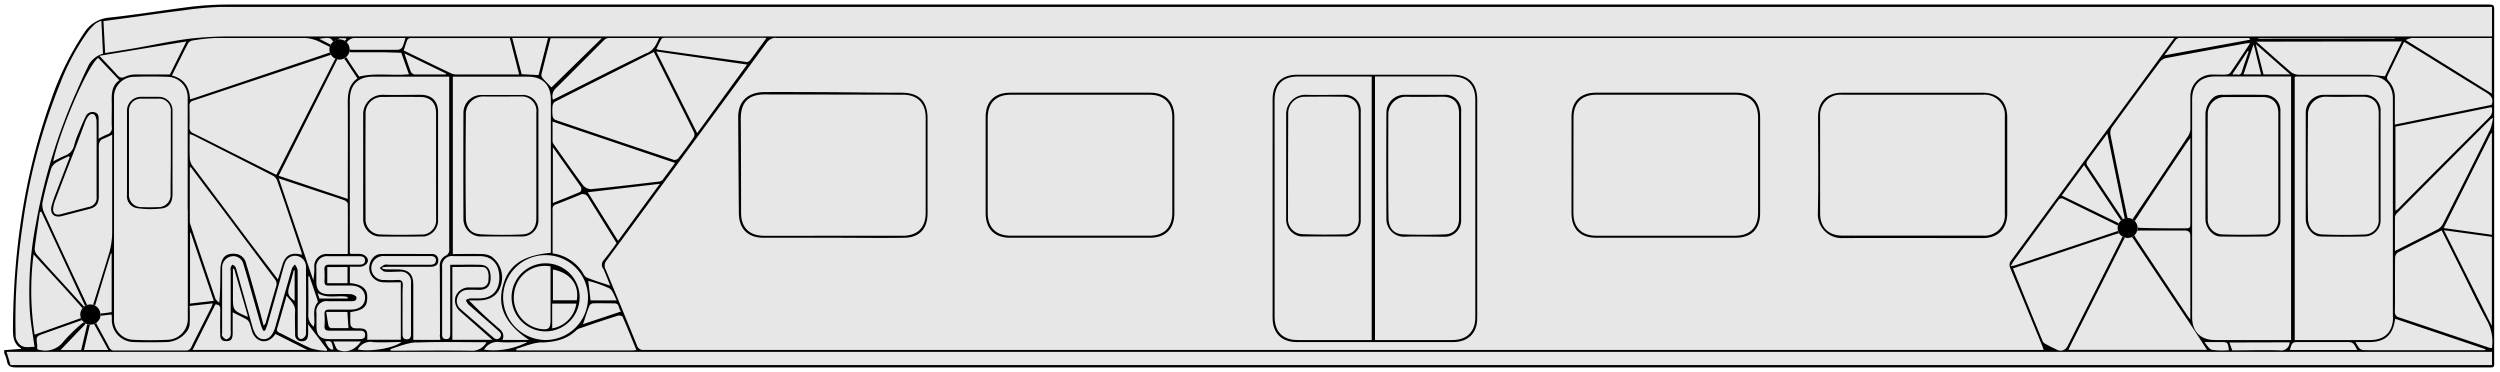 <svg id="first_carriage" data-name="first_carriage" xmlns="http://www.w3.org/2000/svg" viewBox="0 0 592 88"><defs><style>.bg{fill:#e8e7e7;}.empty{fill:none;}</style></defs><title>First Carriage</title><path class="bg" d="M590.62,85.19q0-41.22,0-82.44c0-1.67,0-1.67-1.69-1.67-245,0-290,0-535,0a73.38,73.38,0,0,0-8.83.54C38.75,2.41,32.4,3.47,26,4.16a7.75,7.75,0,0,0-6,3.51,68.11,68.11,0,0,0-7.93,16.1c-6.26,17.44-8.89,35.5-9,54,0,1.81.06,3.61,1.89,4.7,0,0,0,.13,0,.15L1,82.92v.72a8,8,0,0,1,.63,1.76C1.82,86.76,2.54,87,3.82,87Q30.28,87,56.74,87H588.83C590.83,87,590.62,87.2,590.62,85.19Z"/><path class="empty" d="M69.86,71.24V64l-.16,0c-.34,1.2-.66,2.4-1,3.59C68.08,69.45,68.21,69.93,69.86,71.24Z"/><path class="empty" d="M70.51,79.09c0,.66.26,1.31,1,1.15a1.52,1.52,0,0,0,.95-1.09q.09-8,0-16.07a2.56,2.56,0,0,0-2.2-2.48,2.49,2.49,0,0,0-2.79,1.76c-.19.48-.32,1-.46,1.48q-1.82,6.46-3.65,12.91a15.19,15.19,0,0,1-.58,1.47l-.44,0a14.1,14.1,0,0,1-.56-1.37c-.59-2-1.15-4.06-1.73-6.1-.79-2.76-1.54-5.54-2.39-8.28a2.44,2.44,0,0,0-2.84-1.85,2.69,2.69,0,0,0-2.2,2.63c0,.12,0,.24,0,.36q0,7.56,0,15.11c0,.28-.07.63.07.82s.61.72.94.72a1.37,1.37,0,0,0,.92-.71,2.68,2.68,0,0,0,.1-1.17q0-7.08,0-14.15a4,4,0,0,1,0-1,2.45,2.45,0,0,1,.42-.66c.23.17.54.3.68.53a3.9,3.9,0,0,1,.34,1l3.7,13.14c.55,2,1.44,2.95,2.68,3s2.19-1,2.77-3c1.29-4.57,2.58-9.14,3.9-13.71.1-.36.48-.64.73-1,.19.39.53.77.53,1.16,0,3.72,0,7.43,0,11.15C70.49,76.29,70.49,77.69,70.51,79.09Z"/><path class="empty" d="M51.92,71.7c.26-2.8.23-5.4.28-8a5.58,5.58,0,0,1,.45-2.18c.61-1.31,1.83-1.52,3.14-1.42A2.89,2.89,0,0,1,58.3,62.5c1.13,3.71,2.15,7.44,3.2,11.17.3,1.08.58,2.18.92,3.47.27-.35.41-.46.45-.59.83-2.9,1.63-5.81,2.5-8.7a1.73,1.73,0,0,0-.31-1.74q-6.92-9.19-13.79-18.42-3-4.06-6.09-8.11l-.24.11q0,6.35,0,12.7a2.26,2.26,0,0,0,.11.7C47,58.94,49,64.8,51,70.65,51.12,71.06,51.6,71.35,51.92,71.7Z"/><path class="empty" d="M45,71.88l5.58-.63L45.17,55.06l-.14.06Z"/><path class="empty" d="M75.17,71q-.95-2.81-1.91-5.62H73c0,3.1,0,6.21,0,9.31a3.35,3.35,0,0,0,1.38,2.64c0-.31.05-.45.07-.59.16-1.74-.49-3.6.81-5.17C75.32,71.5,75.23,71.22,75.17,71Z"/><path class="empty" d="M146,57.56l-6.74-10.83a1.39,1.39,0,0,0-1.93-.6c-1.88.78-3.76,1.54-5.67,2.25a1.09,1.09,0,0,0-.81,1.23c0,2.88,0,5.75,0,8.62V60a10.05,10.05,0,0,1,6.81,4.19c.39.54.69,1.33,1.21,1.55,1.73.73,3.55,1.25,5.56,1.93-.63-1.56-1.09-2.87-1.7-4.12A1.59,1.59,0,0,1,143,61.6C144,60.31,145,59,146,57.56Z"/><path class="empty" d="M96.35,80.28c.87,0,1-.64,1-1.34,0-4,0-8,0-12a2.37,2.37,0,0,0-2.61-2.61c-1.2,0-2.4.07-3.59,0-.43,0-.8-.55-1.21-.85a7.28,7.28,0,0,1,1.15-.79,2.49,2.49,0,0,1,.95,0h9.83c.7,0,1.36-.13,1.39-1s-.57-1.06-1.29-1.06c-3.67,0-7.35,0-11,0a2.84,2.84,0,1,0,0,5.67,28.22,28.22,0,0,0,3,0c1.06-.08,1.51.21,1.44,1.38-.11,1.79,0,3.59,0,5.39,0,2,0,3.91,0,5.87C95.35,79.65,95.51,80.27,96.35,80.28Z"/><path class="empty" d="M59,57.12c2.23,3,4.47,5.91,6.84,9,.36-1.21.66-2.23,1-3.25.72-2.49,2.07-3.27,4.71-2.58-.07-.3-.09-.5-.16-.68-1.91-5.67-3.81-11.34-5.77-17a2.33,2.33,0,0,0-1.1-1.12Q55.2,36.78,45.9,32.11c-.27-.14-.57-.22-1-.37,0,2,0,3.86,0,5.73a3.29,3.29,0,0,0,.6,1.73Q52.23,48.18,59,57.12Z"/><path class="empty" d="M127,51.79q0-6.24,0-12.47t0-12.59a3.44,3.44,0,0,0-3.63-3.78c-3-.05-6.08,0-9.11,0a4.11,4.11,0,0,0-4,4c0,8.24-.08,16.47,0,24.71,0,2.1,1,3.78,3.38,3.9,3.35.16,6.71.18,10.06,0C125.87,55.42,127,53.88,127,51.79Z"/><path class="empty" d="M111.2,68.09c.92,0,1.84,0,2.75,0a1.74,1.74,0,0,0,1.76-1.76c.18-1.78-.26-3-1.35-3-2.37-.13-4.75,0-7.19,0V80.47h9.46c-2.64-2.34-5.07-4.5-7.52-6.63a3.3,3.3,0,0,1-1.25-3.68A3.38,3.38,0,0,1,111.2,68.09Z"/><path class="empty" d="M125.24,80.44c-5.52-3.67-7.51-7.67-6.28-12.51,1.29-5.11,4.59-7.48,11.43-8.13V58.66q0-17.57,0-35.14c0-3.46-2-5.41-5.44-5.41H107.2v42c2.38,0,4.66,0,6.93,0a4.62,4.62,0,0,1,2.25.6,6.18,6.18,0,0,1,2.17,6.93c-.67,2.25-2.49,3.44-5.26,3.44H111a95.53,95.53,0,0,0,7,6.55c.91.78,1.42,1.58.88,2.77ZM113.65,56a4.15,4.15,0,0,1-3.87-4.19q-.07-12.59,0-25.18a4.24,4.24,0,0,1,4.29-4.22q4.74,0,9.47,0a3.71,3.71,0,0,1,4,4q0,6.41,0,12.83V52a3.85,3.85,0,0,1-3.9,4C120.29,56.06,117,56,113.65,56Z"/><path class="empty" d="M105.54,60.5a1.46,1.46,0,0,0,.86-1.59q0-19.74,0-39.48V18.11H88.47c-3.71,0-5.61,1.89-5.61,5.6q0,17.52,0,35V60a2,2,0,0,0,.36.12l1.92,0c1.15,0,2,.69,2,1.56s-.91,1.46-2,1.49c-.74,0-1.48,0-2.27,0V67c2.78.26,4.07,1.29,4.11,3.2.05,2.38-.87,3.23-4,3.67,0,.86,0,1.73,0,2.6s.49,1.27,1.47,1.25c2.36-.05,2.69.35,2.52,2.7h7.95V66.85c-1.5,0-2.82,0-4.13,0a3.41,3.41,0,0,1-3.35-3.22c0-1.9,1.16-3.45,2.83-3.48,4-.06,8.08,0,12.12,0a1.35,1.35,0,0,1,1.39,1.47c0,1-.59,1.56-1.93,1.56-3.36,0-6.72,0-10.08,0-.4,0-.81.06-1.21.09,0,.12,0,.24,0,.36a7.23,7.23,0,0,0,1,.17c.88,0,1.76,0,2.64,0,2.58,0,3.67,1.07,3.68,3.63,0,3.16,0,6.32,0,9.48v3.58h6.47a9.36,9.36,0,0,1-.15-1.18c0-5.48,0-11,0-16.44A2.52,2.52,0,0,1,105.54,60.5Zm-1.8-21.12q0,6.59,0,13.19A3.88,3.88,0,0,1,100.46,56q-5.39.06-10.79,0A4.07,4.07,0,0,1,86,51.83q0-12.47,0-24.94a4.58,4.58,0,0,1,4.6-4.47c3,.12,6,0,9,0,2.65,0,4.12,1.5,4.12,4.1Z"/><path class="empty" d="M118.4,79.95c.56-.66.15-1.18-.38-1.63l-1.36-1.18c-2-1.71-3.93-3.4-5.87-5.14a3.36,3.36,0,0,1-.53-1,4.17,4.17,0,0,1,1-.37c.76-.06,1.52,0,2.28,0,2.89-.05,4.63-1.91,4.64-4.95s-1.71-5-4.64-5.06c-2.08,0-4.16,0-6.24,0a2.34,2.34,0,0,0-2.66,2.65q0,7.74,0,15.48c0,.7,0,1.48.91,1.52s1-.75,1-1.52q0-5.52,0-11V62.64c2.41,0,4.72,0,7,0,1.85,0,2.6,1,2.58,3.12,0,1.88-.83,2.77-2.63,2.82-1,0-1.92,0-2.88,0a2.46,2.46,0,0,0-2.35,1.74,2.52,2.52,0,0,0,.76,2.83c.45.4.91.79,1.36,1.18l6.24,5.44C117.26,80.29,117.84,80.6,118.4,79.95Z"/><path class="empty" d="M99.47,22.93q-4.38-.05-8.75,0a3.9,3.9,0,0,0-4.15,4q-.07,12.41,0,24.82a3.56,3.56,0,0,0,3.49,3.74c3.43.13,6.87.1,10.31,0a3.38,3.38,0,0,0,2.9-3.32q0-6.41,0-12.83t0-12.59C103.27,24.34,102,23,99.47,22.93Z"/><path class="empty" d="M55.16,63.69V70c0,3.39,0,3.39,3.09,4.77.07,0,.15,0,.48.14L55.44,63.64Z"/><path class="empty" d="M136.48,71.9h-5.71v5.86A6.93,6.93,0,0,0,136.48,71.9Z"/><path class="empty" d="M145.5,71.81c-1.72,0-3.44,0-5.16,0a1.14,1.14,0,0,0-.78.64c-.53,1.38-1,2.8-1.47,4.24l9-3C146.39,73,146.76,71.8,145.5,71.81Z"/><path class="empty" d="M130.35,76c.07-4.27,0-8.54,0-12.88a7.34,7.34,0,0,0-8.63,6.39A7.51,7.51,0,0,0,128,77.9C129.84,78.15,130.32,77.85,130.35,76Z"/><path class="empty" d="M139.25,70.48a10.05,10.05,0,1,0-10.11,10A10.11,10.11,0,0,0,139.25,70.48Zm-18.11,0a8.06,8.06,0,1,1,8.12,8A8.09,8.09,0,0,1,121.14,70.48Z"/><path class="empty" d="M144.29,68.27a28,28,0,0,0-5-1.76l.55,4.62H146C145.41,70,145.09,68.72,144.29,68.27Z"/><path class="empty" d="M156.25,43.57l-17.06,2,7.17,11.53Z"/><path class="empty" d="M137.59,44.32c-2.13-3.09-4.31-6.14-6.67-9.45v13.2c2.25-.9,4.4-1.72,6.51-2.64A1.18,1.18,0,0,0,137.59,44.32Z"/><path class="empty" d="M130.93,63.83v7.28h5.64C137.23,67.42,135,64.56,130.93,63.83Z"/><path class="empty" d="M74.43,63.22a2.87,2.87,0,0,1,3.13-3.1h4.83c0-4.07,0-8,0-11.89,0-.28-.44-.7-.76-.82C79.4,46.64,77.2,45.93,75,45.2l-9-3,8.14,24.06A13.65,13.65,0,0,0,74.43,63.22Z"/><path class="empty" d="M77.84,80.27c2.36,0,4.72,0,7.08,0,.76,0,1.55,0,1.54-1s-.78-1-1.49-1c-2.32,0-4.64,0-7,0-.8,0-1.18-.25-1.12-1.11a23,23,0,0,0,0-2.76c0-.83.24-1.15,1.09-1.12,1.72,0,3.44,0,5.16,0,2,0,3.32-1.09,3.34-2.8s-1.3-2.88-3.39-2.89c-1.72,0-3.44,0-5.16,0-.77,0-1.1-.24-1.06-1a23.06,23.06,0,0,0,0-2.76c-.06-.89.28-1.21,1.17-1.19,2.36,0,4.72,0,7.08,0,.69,0,1.34-.13,1.35-1s-.62-1-1.33-1H81.42c-1.24,0-2.48,0-3.72,0a2.5,2.5,0,0,0-2.75,2.75c0,1.08,0,2.16,0,3.24,0,2.09.87,3,3,3,1.72,0,3.44-.05,5.16,0,.48,0,1.29.44,1.33.75.11.87-.68.91-1.34.91-1.8,0-3.6,0-5.4,0a2.42,2.42,0,0,0-2.74,2.73c0,1.12,0,2.24,0,3.36C75,79.32,75.89,80.25,77.84,80.27Z"/><path class="empty" d="M82.34,70.69v-.38c-2.27-.5-4.73.55-7.1-.92l.41,1.3Z"/><rect class="empty" x="77.5" y="63.24" width="4.82" height="3.83"/><path class="empty" d="M77.82,77.1a.89.89,0,0,0,.61.58c1.38.05,2.77,0,4.12,0l-.23-3.86h-5C77.47,75,77.6,76.07,77.82,77.1Z"/><path class="empty" d="M159.88,38.62l-29-9.79c0,1.67,0,3.18,0,4.68a1.47,1.47,0,0,0,.31.75c2.28,3.23,4.54,6.48,6.91,9.65a2.52,2.52,0,0,0,1.88.92c5.36-.52,10.71-1.16,16.05-1.79a1.47,1.47,0,0,0,.92-.47C157.93,41.32,158.85,40,159.88,38.62Z"/><path class="empty" d="M98.14,17.61c2.47.05,4.94,0,7.41,0l0-.24-9.81-4.75c.56,1.65,1,3,1.48,4.27A1.25,1.25,0,0,0,98.14,17.61Z"/><path class="empty" d="M505.44,55.72a2.33,2.33,0,0,0,.3.69q6,9.15,12.15,18.26c.16.25.36.47.74,1V70.1q0-7,0-14c0-1-.16-1.56-1.38-1.53-3.52.07-7,0-10.55,0a2.19,2.19,0,0,0-.64.12A2.37,2.37,0,0,1,505.44,55.72Z"/><path class="empty" d="M504.89,51.89a1.46,1.46,0,0,0,.22-.25q6.51-9.7,13-19.44a3.49,3.49,0,0,0,.53-1.77c.06-2.52,0-5,0-7.56a5.18,5.18,0,0,1,5.26-5.23c1.08,0,2.16,0,3.24,0a1.42,1.42,0,0,0,1-.47c1.54-2.23,3-4.5,4.64-6.94a5.61,5.61,0,0,0-.79,0c-6.4,1.17-12.8,2.32-19.2,3.54a2.52,2.52,0,0,0-1.39.93q-5.71,7.69-11.33,15.44a2.33,2.33,0,0,0-.37,1.62c1.29,6.54,2.65,13.06,4,19.59a1.61,1.61,0,0,0,.09.27h0A2.36,2.36,0,0,1,504.89,51.89Z"/><path class="empty" d="M506.67,53.94c3.48.08,7,.1,10.44.12,1.48,0,1.52,0,1.52-1.57q0-9.3,0-18.6V32.67c-.4.54-.61.81-.8,1.09Q511.74,42.88,505.67,52a1.71,1.71,0,0,0-.16.32,2.37,2.37,0,0,1,.65,1.49A1.83,1.83,0,0,0,506.67,53.94Z"/><path class="empty" d="M499,31.61c-1.72,2.32-3.29,4.42-4.81,6.56a1,1,0,0,0,0,.93q4.23,6.41,8.51,12.79a2.35,2.35,0,0,1,.38-.16Z"/><path class="empty" d="M501.77,55.25a.91.91,0,0,0-.26,0c-3,1-5.92,1.94-8.87,2.93l-16,5.35c2.39,5.83,4.71,11.52,7,17.19a1.49,1.49,0,0,0,.64.66c.88.48,1.76.95,2.67,1.35a1.81,1.81,0,0,0,2.53-.66Q496,69.25,502.46,56.4a1.09,1.09,0,0,0,.09-.38A2.39,2.39,0,0,1,501.77,55.25Z"/><path class="empty" d="M501.49,53.4l-.09-.07c-4.22-2.08-8.47-4.11-12.69-6.21-.71-.35-1-.17-1.45.41-3.45,4.74-6.93,9.46-10.39,14.19-.24.32-.42.69-.79,1.31.54-.09.66-.1.77-.13q12.26-4.08,24.52-8.19l.15-.07a2.14,2.14,0,0,1,0-1.24Z"/><path class="empty" d="M502.23,52.21l-8.75-13.14-5.27,7.22,13.51,6.56A2.38,2.38,0,0,1,502.23,52.21Z"/><path class="empty" d="M542.56,18.11h-18c-3.47,0-5.42,2-5.43,5.42q0,25.8,0,51.59c0,3.44,2,5.39,5.45,5.4h18ZM540,52.56A3.87,3.87,0,0,1,536.71,56c-3.64,0-7.28,0-10.91,0-1.83,0-3.52-2-3.52-4.17,0-8.32,0-16.63,0-25a5.36,5.36,0,0,1,2.11-4,3.48,3.48,0,0,1,2.11-.45q4.86-.07,9.72,0A3.67,3.67,0,0,1,540,26.29q0,6.54,0,13.07T540,52.56Z"/><path class="empty" d="M588.77,22c-5.33-3.24-10.61-6.56-15.91-9.84l-3.6-2.2c-1.37,2.81-2.69,5.49-4,8.2a1,1,0,0,0,.18.89,5.7,5.7,0,0,1,1.64,4.23c0,2,0,4.07,0,6.25L590,24.83C590.54,23.31,589.85,22.64,588.77,22Z"/><path class="empty" d="M528.58,82.92c3.81,0,7.52-.08,11.23,0a2,2,0,0,0,2.38-1.9H527.93Z"/><path class="empty" d="M78.9,9.92c-.54-1.1-1.06-1.07-3.32-.74l1.22.62,1.56.76A2.38,2.38,0,0,1,78.9,9.92Z"/><path class="empty" d="M567.22,49.89a2.73,2.73,0,0,0,1-.81q10.52-10.57,21.07-21.13a2.29,2.29,0,0,0,.74-2.58L567.22,30Z"/><path class="empty" d="M539.51,26.76c0-2.44-1.32-3.8-3.81-3.83q-4.38-.05-8.75,0a4,4,0,0,0-4.14,4q-.06,12.41,0,24.82a3.52,3.52,0,0,0,3.39,3.71c3.47.15,7,.11,10.43,0a3.38,3.38,0,0,0,2.89-3.33q0-6.47,0-13Q539.51,33,539.51,26.76Z"/><path class="empty" d="M490.25,81.84c-.16.31-.28.63-.45,1h32.75c-1.49-2.3-2.91-4.53-4.37-6.73q-6.47-9.74-13-19.46a3.12,3.12,0,0,0-.42-.51,2.26,2.26,0,0,1-1.61.13,3.19,3.19,0,0,0-.31.5Z"/><path class="empty" d="M14.33,82.86h4.92l1.45-6.13a2.35,2.35,0,0,1-.34-.13Z"/><path class="empty" d="M78.13,11.09c-.55-.31-1.12-.59-1.7-.84A9.41,9.41,0,0,0,72.4,9C65.24,9,58.08,9,50.92,9a42.06,42.06,0,0,0-5.34.58,1.53,1.53,0,0,0-1,.63c-1.29,2.48-2.51,5-3.84,7.65,3,.8,4.17,2.82,4.28,5.61.31-.07.51-.1.69-.16l22.93-7.68c3.18-1.07,6.36-2.12,9.53-3.21a2.15,2.15,0,0,1,0-1.34Z"/><path class="empty" d="M82,9.35l-.15-.3H80.24l.19.32a2.36,2.36,0,0,1,1.15.31Z"/><path class="empty" d="M21.31,76.84l0,0c-.49,2-.94,4-1.41,6h5.75c-1.15-2.11-2.19-4-3.25-5.94a.94.94,0,0,0-.2-.23,2.36,2.36,0,0,1-.78.14Z"/><path class="empty" d="M82,13.49a1.07,1.07,0,0,0,.08.17c1,1.51,2,3,2.94,4.43,3.92-.93,7.8-.16,11.78-.54L95,12.46l-4.29-.13h-.6c-2.36,0-4.72,0-7.08,0a1.56,1.56,0,0,0-.34,0A2.38,2.38,0,0,1,82,13.49Z"/><path class="empty" d="M79.87,14.07a3.65,3.65,0,0,0-.28.47l-8.47,16.8L66,41.62l16.43,5.43V45.59c0-7,0-14,0-21,0-2.36.16-4.56,2.29-6.07-1-1.45-1.83-2.78-2.72-4.11a3.29,3.29,0,0,0-.45-.54,2.27,2.27,0,0,1-1.61.19Z"/><path class="empty" d="M78.4,13l-.12,0Q62,18.4,45.79,23.79a1.1,1.1,0,0,0-.9,1.28c0,1.68.05,3.36,0,5a1.38,1.38,0,0,0,.92,1.46c2.9,1.42,5.78,2.89,8.67,4.34l10.91,5.47a1.77,1.77,0,0,0,.2-.24Q72.43,27.56,79.27,14a.86.86,0,0,0,0-.12A2.38,2.38,0,0,1,78.4,13Z"/><path class="empty" d="M83.61,11.77c3.51,0,7,0,10.53,0a1.47,1.47,0,0,0,1.11-.55A13.49,13.49,0,0,0,96,9H83.8a2.39,2.39,0,0,0-1.7,1.08,2.38,2.38,0,0,1,.69,1.62A3.46,3.46,0,0,0,83.61,11.77Z"/><path class="empty" d="M22.81,76.38a1.38,1.38,0,0,0,.14.45c1,1.79,2,3.56,2.91,5.37a1.24,1.24,0,0,0,1.32.73q8.4,0,16.79,0a1.3,1.3,0,0,0,1.36-.86c1.55-3.15,3.15-6.28,4.73-9.42a8.83,8.83,0,0,0,.31-.87l-5.44.61c0,1.34,0,2.62,0,3.89a3.44,3.44,0,0,1-.45,1.81A6.22,6.22,0,0,1,39.59,81C37,81,34.31,81,31.68,81a5.27,5.27,0,0,1-5.2-5.43,8.56,8.56,0,0,0-.06-1l-2.29.25a1.53,1.53,0,0,0-.36.08A2.37,2.37,0,0,1,22.81,76.38Z"/><path class="empty" d="M9.76,50.13l-.35.09c-.41,2.83-.86,5.66-1.21,8.51a2.23,2.23,0,0,0,.49,1.56c2.3,2.61,4.67,5.15,7,7.72l4.2,4.6.23-.17Z"/><path class="empty" d="M19.44,75.81l-.23.07-8.66,3.07c-2,.72-2,.73-1.74,2.84a1.23,1.23,0,0,1,0,.35c-.11.69.31.72.85.79a5.34,5.34,0,0,0,5.33-2,40.07,40.07,0,0,1,3.8-3.81,9,9,0,0,1,1.08-.83A2.39,2.39,0,0,1,19.44,75.81Z"/><path class="empty" d="M23.77,74.26c.89-.07,1.76-.22,2.67-.34V60L26.26,60C25,64.1,23.75,68.23,22.52,72.36A2.37,2.37,0,0,1,23.77,74.26Z"/><path class="empty" d="M19.55,73q-2.82-3.13-5.67-6.24C12,64.66,10.07,62.59,8,60.29a67.89,67.89,0,0,0,.25,19c3.79-1.35,7.39-2.62,11-3.93A2.33,2.33,0,0,1,19.55,73Z"/><path class="empty" d="M22,72.17A1.06,1.06,0,0,0,22.1,72c1.24-4,2.51-8.08,3.63-12.15a18.47,18.47,0,0,0,.7-4.69c.07-7.28,0-14.56,0-21.84V31.89a19.37,19.37,0,0,1-1.94.91c-1,.34-1.23,1-1.22,2,.07,3.88,0,7.76,0,11.64,0,1.85-.61,2.63-2.35,3.08-2.12.54-4.24,1.08-6.35,1.65-1.86.5-3-.54-2.48-2.43a27.4,27.4,0,0,1,1-2.95c1.08-2.86,2.19-5.71,3.29-8.57l-.2-.22a31,31,0,0,0-3,1.51A2.91,2.91,0,0,0,12.08,40c-.74,2.57-1.41,5.15-2,7.76a4.06,4.06,0,0,0,.23,2.39c3.36,7.38,6.79,14.72,10.22,22.06l0,.06A2.2,2.2,0,0,1,22,72.17Z"/><path class="empty" d="M111.56,83a3.78,3.78,0,0,0,3.67-2c-5.63,0-11.09-.14-16.55.07-2.1.08-4.16,1-6.24,1.49l.09.36C98.87,82.92,105.22,82.86,111.56,83Z"/><path class="empty" d="M536,17.59h6.28l-8.11-7.17Z"/><path class="empty" d="M534.7,9.07V9.2H567l0-.13Z"/><path class="empty" d="M533.59,10.49l-2.37,7.09h4.19c-.49-2-1-3.86-1.44-5.75C533.89,11.48,533.78,11.14,533.59,10.49Z"/><path class="empty" d="M528.68,17.49l.19.22c.62-.4,1.6.52,2-.72.52-1.62,1.08-3.24,1.63-4.85l-.21-.07Z"/><path class="empty" d="M532.51,9q-8.2,0-16.41,0a1.15,1.15,0,0,0-.81.35c-.9,1.16-1.74,2.37-2.74,3.74L532.82,9.4C532.7,9.08,532.6,9,532.51,9Z"/><path class="empty" d="M542.45,16.95a3,3,0,0,0,1.78.66c5.43,0,10.86,0,16.3,0,1.33,0,2.66.23,4.2.37l4-8.25H534.31C537.19,12.33,539.79,14.68,542.45,16.95Z"/><path class="empty" d="M307.29,80.52h17.53V18.11H307.36c-3.62,0-5.54,1.92-5.54,5.55q0,25.67,0,51.35C301.82,78.58,303.75,80.52,307.29,80.52Zm-2.78-53.71a4.55,4.55,0,0,1,4.55-4.39c3,.11,6.08,0,9.11,0a3.73,3.73,0,0,1,4,4.06V39.34q0,6.6,0,13.19A3.86,3.86,0,0,1,318.86,56c-3.56,0-7.11,0-10.67,0a4,4,0,0,1-3.68-4.13Q304.45,39.34,304.51,26.81Z"/><path class="empty" d="M164.27,32.6a1.35,1.35,0,0,0,.14-1.14c-3.13-6.34-6.3-12.65-9.54-19.11-7.89,4-15.67,7.86-23.44,11.79a1.28,1.28,0,0,0-.54.9,12.21,12.21,0,0,0,0,2.51,1.27,1.27,0,0,0,.68.89q13.94,4.75,27.92,9.41a1.32,1.32,0,0,0,1.15-.34C161.9,35.92,163.1,34.27,164.27,32.6Z"/><path class="empty" d="M308.4,55.47c3.47.15,6.95.12,10.42.05a3.39,3.39,0,0,0,2.93-3.29q0-6.41,0-12.83t0-12.59c0-2.46-1.3-3.84-3.77-3.87q-4.44-.06-8.87,0a3.88,3.88,0,0,0-4.06,4q-.07,12.41,0,24.82A3.5,3.5,0,0,0,308.4,55.47Z"/><path class="empty" d="M152.52,82.95c176.67,0,153.34,0,330,0h1.4c-.19-.54-.31-.91-.46-1.27-2.46-6-4.9-12-7.41-18a1.79,1.79,0,0,1,.24-2q16-21.78,32-43.6l6.57-9H184a2.38,2.38,0,0,0-.83,0,3.28,3.28,0,0,0-1.42.78q-19.07,25.89-38.1,51.81a1.93,1.93,0,0,0-.24,2.16q3.74,9,7.38,18A1.56,1.56,0,0,0,152.52,82.95Zm278-55.41c0-3.47,2.11-5.59,5.6-5.6,5.6,0,11.2,0,16.79,0h16.55c3.72,0,5.86,2.15,5.86,5.89q0,11.34,0,22.67c0,3.64-2.16,5.86-5.79,5.86-11.07,0-22.15,0-33.22,0a5.63,5.63,0,0,1-5.84-5.94C430.63,42.8,430.52,35.17,430.52,27.53Zm-58.4.17c0-3.68,2.1-5.77,5.8-5.77H411c3.69,0,5.77,2.1,5.77,5.8q0,11.39,0,22.79c0,3.68-2.1,5.76-5.8,5.77H377.89c-3.68,0-5.77-2.1-5.77-5.8Q372.12,39.1,372.13,27.7Zm-70.78-4.3c0-3.67,2.11-5.76,5.82-5.77H344c3.75,0,5.82,2.09,5.82,5.88q0,12.9,0,25.79t0,26c0,3.51-2.16,5.64-5.69,5.64H307.05c-3.59,0-5.7-2.14-5.7-5.76Q301.35,49.32,301.35,23.41Zm-67.94,4.24c0-3.61,2.11-5.71,5.74-5.71h33.23c3.61,0,5.71,2.11,5.71,5.73q0,11.46,0,22.91c0,3.61-2.12,5.71-5.74,5.71H239.12c-3.61,0-5.71-2.11-5.71-5.73Q233.4,39.1,233.41,27.65Zm-55.79-5.09a7.19,7.19,0,0,1,3.08-.75c4.36-.08,8.72-.05,13.08,0,6.59,0,13.18.1,19.78.14,4.17,0,6.14,2,6.14,6.16q0,11.22,0,22.43c0,3.56-1.87,5.69-5.43,5.76-5.67.12-11.35,0-17,0H180.79c-3.69,0-5.76-2.09-5.79-5.79q-.07-11.39-.16-22.77C174.83,25.52,175.58,23.62,177.62,22.56Z"/><path class="empty" d="M555.34,81H544.55c-1.76,0-1.76,0-2.31,1.88h15.91C557.16,81,557.16,81,555.34,81Z"/><path class="empty" d="M239.32,55.81h32.86c3.47,0,5.41-1.94,5.41-5.42q0-11.27,0-22.55c0-3.47-1.95-5.41-5.43-5.41H239.31c-3.47,0-5.41,1.94-5.41,5.43q0,11.27,0,22.55C233.9,53.87,235.84,55.81,239.32,55.81Z"/><path class="empty" d="M343.91,80.52c3.48,0,5.44-1.95,5.44-5.41q0-25.79,0-51.59c0-3.46-2-5.41-5.44-5.41H325.6V80.52h18.3ZM328.26,26.61a4.24,4.24,0,0,1,4.35-4.17q4.68,0,9.35,0a3.73,3.73,0,0,1,4,4.1V52A3.88,3.88,0,0,1,341.91,56c-3.12,0-6.24-.09-9.35,0a4.16,4.16,0,0,1-4.28-4.15Q328.18,39.27,328.26,26.61Z"/><path class="empty" d="M180.91,55.81h16.31v0c5.52,0,11,0,16.55,0,3.5,0,5.42-2,5.42-5.43q0-11.28,0-22.55c0-3.47-1.94-5.41-5.43-5.42l-32.62-.07c-3.89,0-5.73,1.83-5.72,5.72q0,11.15.07,22.3C175.5,53.86,177.44,55.81,180.91,55.81Z"/><path class="empty" d="M590.08,31.59l-.18-.07L578.67,54l11.41,1.57Z"/><path class="empty" d="M590.07,56.07l-11.33-1.55,11.33,22.65Z"/><path class="empty" d="M583.29,64.87l-5.14-10.28c-3.56,1.78-7,3.48-10.39,5.25a1.59,1.59,0,0,0-.63,1.2c0,4.24,0,8.47-.05,12.71a1.32,1.32,0,0,0,1.11,1.49c7,2.34,14.07,4.73,21.1,7.1a5.68,5.68,0,0,0,.79.15A10.27,10.27,0,0,0,589,76.21C587,72.5,585.19,68.66,583.29,64.87Z"/><path class="empty" d="M567.56,50.57a1.49,1.49,0,0,0-.44.91c0,2.59,0,5.18,0,8,3.49-1.75,6.78-3.37,10-5.06A3.36,3.36,0,0,0,578.5,53q5.67-11.22,11.23-22.49a12.39,12.39,0,0,0,.59-2.57,4.11,4.11,0,0,0-.61.34Q578.63,39.44,567.56,50.57Z"/><path class="empty" d="M2.5,86.45H590.1V83.32H1.55Z"/><path class="empty" d="M560.7,82.92h27.83l.05-.23L567.2,75.48C566.69,79.36,564.82,81,561,81h-3.25C558.87,82.92,558.87,82.92,560.7,82.92Z"/><path class="empty" d="M559.42,22.93c-2.92,0-5.84.06-8.76,0A4.17,4.17,0,0,0,546.53,27c0,8.2-.07,16.39,0,24.59,0,2.17,1.05,3.84,3.47,3.95,3.31.15,6.64.15,10,0a3.37,3.37,0,0,0,3.29-3.71q0-6.24,0-12.47t0-12.47C563.27,24.34,562,23,559.42,22.93Z"/><path class="empty" d="M561.75,18.13c-6,0-12,0-18,0a1.5,1.5,0,0,0-.37.11V80.52h17.83c3.46,0,5.4-2,5.41-5.44q0-7.32,0-14.64,0-18.54,0-37.07C566.62,20.29,564.69,18.15,561.75,18.13Zm2,21.18V52A3.81,3.81,0,0,1,560,56c-3.48.06-7,0-10.43,0-1.82,0-3.52-2-3.53-4.13q0-12.59,0-25.18a4.25,4.25,0,0,1,4.28-4.24q4.74,0,9.47,0a3.71,3.71,0,0,1,4,4Z"/><path class="empty" d="M8.18,82.13c-.4-3-.94-5.8-1.12-8.66A83.57,83.57,0,0,1,8.53,52.85a135.53,135.53,0,0,1,9.35-30.69c.93-2.07,1.79-4.18,2.82-6.2a5.64,5.64,0,0,1,3.69-3.26L24,4.92a5.88,5.88,0,0,0-1.39.65,13.76,13.76,0,0,0-1.8,1.91,54.54,54.54,0,0,0-6.6,12.32,139.14,139.14,0,0,0-8.9,33.73A149.35,149.35,0,0,0,3.71,79.7a2.94,2.94,0,0,0,.6,1.45C5.32,82.62,6.84,82.11,8.18,82.13Z"/><path class="empty" d="M32.1,11.29c4.24-.74,8.45-1.67,12.71-2.21a82.12,82.12,0,0,1,10.26-.53c244.56,0,289.12,0,533.68,0h1.34v-7h-1.87c-245.32,0-290.64,0-536,0a76.8,76.8,0,0,0-9,.84c-3.78.45-7.55,1-11.32,1.52L24.5,5l.39,7.47C27.4,12.06,29.75,11.7,32.1,11.29Z"/><path class="empty" d="M590.06,9c-6.39,0-12.69,0-19,0a6,6,0,0,0-1.46.48l20.46,12.67Z"/><path class="empty" d="M523.79,82.83a18,18,0,0,0,4,.08c-.32-1.92-.32-1.92-2-1.92H522C522.57,81.65,523.08,82.67,523.79,82.83Z"/><path class="empty" d="M12.6,38.28a26.3,26.3,0,0,1,2.81-1.38,3.35,3.35,0,0,0,2.17-2.48,22.61,22.61,0,0,1,.7-2.15c.62-1.55,1.22-3.12,2-4.61a1.75,1.75,0,0,1,2.19-1c1,.29.91,1.08.9,1.85,0,1.41,0,2.81,0,4.38a18.3,18.3,0,0,1,2-1,1.53,1.53,0,0,0,1.11-1.81c-.08-1.71,0-3.43,0-5.15,0-2.14-.31-4.37,1.79-5.88l-5-5.29C20.83,15.48,14.27,30.64,12.6,38.28Z"/><path class="empty" d="M95.07,81c-2.36,0-4.67.13-7,0a3.46,3.46,0,0,0-3.39,1.83C87.85,83.35,93.3,82.42,95.07,81Z"/><path class="empty" d="M27.69,17.73c.59.66,1.06,1,2,.46a5.84,5.84,0,0,1,2.54-.49c2.67-.06,5.34,0,8,0l3.89-7.86L23.54,13.28C25.1,14.94,26.42,16.31,27.69,17.73Z"/><path class="empty" d="M65.29,79.08c-1.85,2.78-4.59,1.84-5.43-.3-.28-.7-.42-1.46-.68-2.16a1.84,1.84,0,0,0-.64-.93c-1-.59-2.11-1.09-3.38-1.73,0,1.86,0,3.46,0,5.05,0,1.36-.53,1.82-1.7,1.77s-1.22-1-1.25-1.81c-.06-1.88,0-3.76,0-5.64,0-.78-.22-1.22-1.15-1.24L45.61,82.86H72.82Z"/><path class="empty" d="M39.64,18.19c-2.68-.09-5.36-.09-8,0a4.77,4.77,0,0,0-4.66,4.91q0,26.22,0,52.43a4.73,4.73,0,0,0,4.53,4.93c2.75.13,5.52.13,8.28,0a4.94,4.94,0,0,0,4.71-5.1V49.68h0q0-13.2,0-26.39A4.86,4.86,0,0,0,39.64,18.19Zm1.22,27.75c0,1.91-.77,3.19-2.6,3.42a22.42,22.42,0,0,1-5.8-.08,2.85,2.85,0,0,1-2.38-3.12q0-9.95,0-19.9a3.27,3.27,0,0,1,3.31-3.34q2.1,0,4.2,0a3.22,3.22,0,0,1,3.28,3.36c0,3.32,0,6.63,0,9.95S40.86,42.7,40.86,45.94Z"/><path class="empty" d="M79,82.74c-.5-2.07-.5-2.07-2-1.89C77.79,82.48,78.21,82.87,79,82.74Z"/><path class="empty" d="M77.42,83l0-.36L73,76.77c0,1.06,0,1.77,0,2.47-.07.9-.38,1.62-1.51,1.56a1.53,1.53,0,0,1-1.57-1.69c0-1.8-.07-3.6,0-5.39s-1.11-2.46-2-3.72c-.79,2.74-1.47,5.23-2.23,7.7-.22.7.12.9.63,1.15,2.47,1.22,4.87,2.58,7.4,3.65A14.47,14.47,0,0,0,77.42,83Z"/><path class="empty" d="M22.22,27.13c-.77-.39-1.31.29-1.68.94a6.38,6.38,0,0,0-.45,1c-.8,2.12-1.58,4.25-2.39,6.36-1.51,3.94-3.06,7.87-4.56,11.81a8.39,8.39,0,0,0-.56,2.06c-.13,1.23.55,1.77,1.72,1.47L21,49a2.15,2.15,0,0,0,1.9-2.48q0-4.49,0-9c0-3,0-5.91,0-8.86C22.83,28.15,22.6,27.33,22.22,27.13Z"/><path class="empty" d="M144,9a1.89,1.89,0,0,0-1.06.64c-3.74,3.72-7.43,7.5-11.2,11.18a2.6,2.6,0,0,0-.78,2.8l1.34-.66c7-3.49,13.9-7,20.91-10.42,1.6-.78,2.2-2,2.86-3.58C152,9,148,9,144,9Z"/><path class="empty" d="M181.48,9.16c-.17-.1-.2-.14-.23-.14Q169.33,9,157.4,9c-.25,0-.62.08-.72.26-.45.77-.82,1.58-1.21,2.38a2.76,2.76,0,0,0,.41.18c6.93,1,13.87,1.95,20.81,2.89a1.26,1.26,0,0,0,1-.39C179,12.64,180.19,10.92,181.48,9.16Z"/><path class="empty" d="M176.95,15.34l-21.5-3.1,9.65,19.29Z"/><path class="empty" d="M123.48,17.58l4,.21L129.77,9H121.3Z"/><path class="empty" d="M128.21,17.55a1.18,1.18,0,0,0,.25.91c.72.83,1.5,1.59,2.12,2.24L142.5,9.05H130.38C129.64,11.91,128.9,14.73,128.21,17.55Z"/><path class="empty" d="M97.14,9a.93.93,0,0,0-.7.45c-.33.79-.57,1.62-.85,2.48,3.85,1.86,7.58,3.69,11.33,5.47a3.37,3.37,0,0,0,1.39.22c3.6,0,7.2,0,10.8,0h3.81L120.72,9C112.81,9,105,9,97.14,9Z"/><path class="empty" d="M37.41,23.4c-1.32,0-2.64,0-4,0a2.81,2.81,0,0,0-2.91,3q0,9.84,0,19.68a2.85,2.85,0,0,0,2.88,3c1.36.06,2.72.06,4.08,0A2.84,2.84,0,0,0,40.39,46q0-4.86,0-9.72c0-3.28,0-6.56,0-9.84A2.79,2.79,0,0,0,37.41,23.4Z"/><path class="empty" d="M80.09,82.84c2,.8,4.07-.05,5.4-2H78.92C79.35,81.6,79.55,82.63,80.09,82.84Z"/><path class="empty" d="M378,55.81H410.9c3.48,0,5.42-1.94,5.42-5.42q0-11.27,0-22.55c0-3.47-1.94-5.42-5.42-5.42H378c-3.48,0-5.42,1.94-5.42,5.42q0,11.27,0,22.55C372.62,53.87,374.56,55.81,378,55.81Z"/><path class="empty" d="M436.24,55.82h33.35a4.79,4.79,0,0,0,5.16-5.14q0-11.52,0-23a4.82,4.82,0,0,0-5.22-5.22H436.19A4.82,4.82,0,0,0,431,27.58q0,11.52,0,23C431,53.85,433,55.82,436.24,55.82Z"/><path class="empty" d="M332.17,55.47c3.35.17,6.71.18,10.06,0,2.1-.09,3.27-1.63,3.27-3.72q0-6.24,0-12.47t0-12.47c0-2.52-1.32-3.9-3.86-3.92-2.92,0-5.84.05-8.75,0A4.17,4.17,0,0,0,328.76,27c0,8.2-.07,16.39,0,24.59C328.83,53.7,329.79,55.35,332.17,55.47Z"/><path class="empty" d="M149.9,82.92c.2,0,.39,0,.79-.06-1.12-2.74-2.16-5.33-3.27-7.88-.1-.22-.79-.37-1.11-.27-2.93.93-5.84,1.91-8.76,2.9a2.8,2.8,0,0,0-1.06.52c-2.29,2.23-5.08,2.79-8.19,2.93-2,.09-4.05,1-6.08,1.53l.09.33Z"/><path class="empty" d="M124.87,81c-2.41,0-4.54.13-6.64,0a3.62,3.62,0,0,0-3.6,1.85A17.31,17.31,0,0,0,124.87,81Z"/><path class="fg" d="M590.62,2.75c0-1.67,0-1.67-1.69-1.67-245,0-290,0-535,0a73.38,73.38,0,0,0-8.83.54C38.75,2.41,32.4,3.47,26,4.16a7.75,7.75,0,0,0-6,3.51,68.11,68.11,0,0,0-7.93,16.1c-6.26,17.44-8.89,35.5-9,54,0,1.81.06,3.61,1.89,4.7,0,0,0,.13,0,.15L1,82.92v.72a8,8,0,0,1,.63,1.76C1.82,86.76,2.54,87,3.82,87Q30.28,87,56.74,87H588.83c2,0,1.79.21,1.79-1.8Q590.62,44,590.62,2.75ZM590,24.83,567.1,29.5c0-2.18,0-4.21,0-6.25A5.7,5.7,0,0,0,565.47,19a1,1,0,0,1-.18-.89c1.28-2.71,2.6-5.39,4-8.2l3.6,2.2c5.3,3.28,10.58,6.6,15.91,9.84C589.85,22.64,590.54,23.31,590,24.83Zm-.69,3.11q-10.56,10.53-21.07,21.13a2.73,2.73,0,0,1-1,.81V30L590,25.37A2.29,2.29,0,0,1,589.28,27.95ZM541.35,80.52h-16.8c-3.47,0-5.45-2-5.45-5.4q0-25.79,0-51.59c0-3.47,2-5.42,5.43-5.42h18V80.52Zm.84.54a2,2,0,0,1-2.38,1.9c-3.71-.12-7.42,0-11.23,0l-.65-1.86ZM502.55,56a1.09,1.09,0,0,1-.09.38Q496,69.26,489.52,82.1a1.81,1.81,0,0,1-2.53.66c-.91-.4-1.8-.87-2.67-1.35a1.49,1.49,0,0,1-.64-.66c-2.34-5.67-4.66-11.36-7-17.19l16-5.35c3-1,5.91-2,8.87-2.93a.91.91,0,0,1,.26,0,2.36,2.36,0,0,1-.27-.61l-.15.07q-12.25,4.11-24.52,8.19c-.11,0-.23,0-.77.13.38-.62.56-1,.79-1.31,3.46-4.73,6.94-9.45,10.39-14.19.42-.58.74-.76,1.45-.41,4.22,2.09,8.47,4.13,12.69,6.21l.09.07a2.36,2.36,0,0,1,.23-.56l-13.51-6.56,5.27-7.22,8.75,13.14a2.38,2.38,0,0,1,.47-.32q-4.26-6.39-8.51-12.79a1,1,0,0,1,0-.93c1.52-2.13,3.09-4.23,4.81-6.56l4.12,20.12a2.36,2.36,0,0,1,.69-.12,1.61,1.61,0,0,1-.09-.27c-1.36-6.52-2.71-13-4-19.59a2.33,2.33,0,0,1,.37-1.62q5.61-7.76,11.33-15.44a2.52,2.52,0,0,1,1.39-.93c6.39-1.22,12.79-2.37,19.2-3.54a5.61,5.61,0,0,1,.79,0c-1.62,2.44-3.11,4.71-4.64,6.94a1.42,1.42,0,0,1-1,.47c-1.08.06-2.16,0-3.24,0a5.18,5.18,0,0,0-5.26,5.23c0,2.52,0,5,0,7.56a3.49,3.49,0,0,1-.53,1.77q-6.44,9.75-13,19.44a1.46,1.46,0,0,1-.22.25,2.38,2.38,0,0,1,.62.46,1.71,1.71,0,0,1,.16-.32q6-9.16,12.16-18.27c.19-.28.4-.55.8-1.09v1.22q0,9.3,0,18.6c0,1.54,0,1.58-1.52,1.57-3.48,0-7,0-10.44-.12a1.83,1.83,0,0,1-.5-.1c0,.05,0,.11,0,.16a2.36,2.36,0,0,1-.11.7,2.19,2.19,0,0,1,.64-.12c3.52,0,7,0,10.55,0,1.22,0,1.38.58,1.38,1.53q0,7,0,14v5.54c-.38-.5-.58-.73-.74-1q-6.09-9.12-12.15-18.26a2.33,2.33,0,0,1-.3-.69,2.38,2.38,0,0,1-.65.44,3.12,3.12,0,0,1,.42.51q6.49,9.73,13,19.46c1.46,2.2,2.88,4.43,4.37,6.73H489.81c.17-.39.29-.71.45-1l12.62-25.05a3.19,3.19,0,0,1,.31-.5A2.37,2.37,0,0,1,502.55,56ZM22.39,76.94c1.06,1.91,2.1,3.83,3.25,5.94H19.88c.47-2,.93-4,1.41-6l0,0a2.36,2.36,0,0,1-.62-.11l-1.45,6.13H14.33l6-6.26a2.38,2.38,0,0,1-.49-.32,9,9,0,0,0-1.08.83A40.07,40.07,0,0,0,15,80.91a5.34,5.34,0,0,1-5.33,2c-.55-.07-1-.1-.85-.79a1.23,1.23,0,0,0,0-.35c-.29-2.12-.3-2.12,1.74-2.84l8.66-3.07.23-.07a2.38,2.38,0,0,1-.25-.48c-3.59,1.3-7.19,2.57-11,3.93a67.89,67.89,0,0,1-.25-19c2.11,2.3,4,4.37,5.92,6.45S17.67,70.9,19.55,73a2.39,2.39,0,0,1,.37-.37L15.72,68c-2.34-2.57-4.71-5.11-7-7.72a2.23,2.23,0,0,1-.49-1.56c.35-2.84.79-5.67,1.21-8.51l.35-.09L20.15,72.44a2.36,2.36,0,0,1,.45-.22l0-.06C17.13,64.82,13.7,57.48,10.34,50.1a4.06,4.06,0,0,1-.23-2.39c.56-2.61,1.23-5.2,2-7.76a2.91,2.91,0,0,1,1.2-1.45,31,31,0,0,1,3-1.51l.2.22c-1.1,2.86-2.21,5.71-3.29,8.57a27.4,27.4,0,0,0-1,2.95c-.48,1.89.61,2.92,2.48,2.43,2.11-.56,4.23-1.11,6.35-1.65,1.74-.44,2.35-1.23,2.35-3.08,0-3.88,0-7.76,0-11.64,0-1,.22-1.65,1.22-2a19.37,19.37,0,0,0,1.94-.91v1.47c0,7.28,0,14.56,0,21.84a18.47,18.47,0,0,1-.7,4.69C24.61,64,23.35,68,22.1,72a1.06,1.06,0,0,1-.06.14,2.36,2.36,0,0,1,.48.19C23.75,68.23,25,64.1,26.26,60l.18.08V73.91c-.9.12-1.78.27-2.67.34,0,.07,0,.14,0,.21a2.37,2.37,0,0,1,0,.35,1.53,1.53,0,0,1,.36-.08l2.29-.25a8.56,8.56,0,0,1,.06,1A5.27,5.27,0,0,0,31.68,81c2.64.09,5.28.06,7.92,0a6.22,6.22,0,0,0,4.88-2.85,3.44,3.44,0,0,0,.45-1.81c.07-1.27,0-2.54,0-3.89l5.44-.61a8.83,8.83,0,0,1-.31.87c-1.58,3.14-3.17,6.27-4.73,9.42a1.3,1.3,0,0,1-1.36.86q-8.4,0-16.79,0a1.24,1.24,0,0,1-1.32-.73c-.92-1.81-1.94-3.58-2.91-5.37a1.38,1.38,0,0,1-.14-.45,2.36,2.36,0,0,1-.62.32A.94.94,0,0,1,22.39,76.94ZM76.8,9.8l-1.22-.62c2.26-.33,2.79-.36,3.32.74a2.36,2.36,0,0,1,1.51-.56h0l-.19-.32h1.65l.15.3-.45.34a2.39,2.39,0,0,1,.53.39A2.39,2.39,0,0,1,83.8,9H96a13.49,13.49,0,0,1-.76,2.24,1.47,1.47,0,0,1-1.11.55c-3.51,0-7,0-10.53,0a3.46,3.46,0,0,1-.81-.07s0,0,0,.06a2.37,2.37,0,0,1-.08.59,1.56,1.56,0,0,1,.34,0c2.36,0,4.72,0,7.08,0h.6l4.29.13,1.81,5.09c-4,.38-7.87-.39-11.78.54-1-1.44-2-2.91-2.94-4.43a1.07,1.07,0,0,1-.08-.17,2.38,2.38,0,0,1-.56.38,3.29,3.29,0,0,1,.45.54c.89,1.33,1.77,2.66,2.72,4.11-2.13,1.51-2.31,3.71-2.29,6.07.06,7,0,14,0,21v1.47L66,41.62l5.17-10.28,8.47-16.8a3.65,3.65,0,0,1,.28-.47,2.35,2.35,0,0,1-.56-.22.86.86,0,0,1,0,.12Q72.44,27.56,65.58,41.14a1.77,1.77,0,0,1-.2.24L54.47,35.91c-2.89-1.45-5.77-2.92-8.67-4.34a1.38,1.38,0,0,1-.92-1.46c.05-1.68,0-3.36,0-5a1.1,1.1,0,0,1,.9-1.28Q62,18.43,78.28,13l.12,0a2.37,2.37,0,0,1-.26-.58c-3.17,1.09-6.35,2.14-9.53,3.21L45.68,23.33c-.19.06-.39.09-.69.16-.1-2.79-1.29-4.81-4.28-5.61,1.32-2.66,2.55-5.17,3.84-7.65a1.53,1.53,0,0,1,1-.63A42.06,42.06,0,0,1,50.92,9C58.08,9,65.24,9,72.4,9a9.41,9.41,0,0,1,4,1.29c.58.26,1.15.53,1.7.84a2.36,2.36,0,0,1,.23-.53Zm66,53.72c.61,1.24,1.07,2.56,1.7,4.12-2-.68-3.83-1.2-5.56-1.93-.53-.22-.83-1-1.21-1.55A10.05,10.05,0,0,0,130.86,60V58.24c0-2.87,0-5.75,0-8.62a1.09,1.09,0,0,1,.81-1.23c1.9-.71,3.79-1.47,5.67-2.25a1.39,1.39,0,0,1,1.93.6L146,57.56c-1,1.41-2,2.75-3,4A1.59,1.59,0,0,0,142.75,63.52ZM118.06,77.68a95.53,95.53,0,0,1-7-6.55h2.26c2.76,0,4.58-1.2,5.26-3.44a6.18,6.18,0,0,0-2.17-6.93,4.62,4.62,0,0,0-2.25-.6c-2.28-.08-4.55,0-6.93,0v-42H125c3.48,0,5.43,1.95,5.44,5.41q0,17.57,0,35.14v1.15c-6.84.65-10.14,3-11.43,8.13-1.22,4.84.76,8.84,6.28,12.51h-6.3C119.49,79.26,119,78.45,118.06,77.68Zm-9-3.84c2.45,2.14,4.88,4.3,7.52,6.63h-9.46V63.23c2.44,0,4.82-.09,7.19,0,1.09.06,1.54,1.27,1.35,3A1.74,1.74,0,0,1,114,68.07c-.92,0-1.84,0-2.75,0a3.38,3.38,0,0,0-3.34,2.06A3.3,3.3,0,0,0,109.11,73.84Zm1.39.55c-.45-.39-.91-.78-1.36-1.18a2.52,2.52,0,0,1-.76-2.83,2.46,2.46,0,0,1,2.35-1.74c1-.06,1.92,0,2.88,0,1.8-.05,2.62-.94,2.63-2.82,0-2.12-.74-3.08-2.58-3.12-2.31-.05-4.62,0-7,0v5.08q0,5.52,0,11c0,.76,0,1.56-1,1.52s-.91-.82-.91-1.52q0-7.74,0-15.48a2.34,2.34,0,0,1,2.66-2.65c2.08,0,4.16,0,6.24,0,2.93,0,4.64,1.92,4.64,5.06s-1.74,4.89-4.64,4.95c-.76,0-1.52,0-2.28,0a4.17,4.17,0,0,0-1,.37,3.36,3.36,0,0,0,.53,1c1.94,1.73,3.91,3.43,5.87,5.14L118,78.32c.53.45.94,1,.38,1.63s-1.14.34-1.66-.12Zm-6.31,4.91a9.36,9.36,0,0,0,.15,1.18H97.87V76.91c0-3.16,0-6.32,0-9.48,0-2.55-1.1-3.62-3.68-3.63-.88,0-1.76,0-2.64,0a7.23,7.23,0,0,1-1-.17c0-.12,0-.24,0-.36.4,0,.81-.09,1.21-.09,3.36,0,6.72,0,10.08,0,1.34,0,2-.54,1.93-1.56a1.35,1.35,0,0,0-1.39-1.47c-4,0-8.08-.05-12.12,0-1.67,0-2.85,1.58-2.83,3.48a3.41,3.41,0,0,0,3.35,3.22c1.31.05,2.63,0,4.13,0v13.6H86.95c.18-2.35-.16-2.75-2.52-2.7-1,0-1.43-.34-1.47-1.25s0-1.73,0-2.6c3.14-.44,4.07-1.29,4-3.67,0-1.9-1.33-2.93-4.11-3.2V63.17c.79,0,1.54,0,2.27,0,1.12,0,2-.71,2-1.49s-.87-1.55-2-1.56l-1.92,0a2,2,0,0,1-.36-.12V58.75q0-17.52,0-35c0-3.71,1.9-5.6,5.61-5.6h17.92v1.33q0,19.74,0,39.48a1.46,1.46,0,0,1-.86,1.59,2.52,2.52,0,0,0-1.37,2.36C104.19,68.34,104.18,73.82,104.19,79.3ZM95.38,67.68c.07-1.17-.38-1.46-1.44-1.38a28.22,28.22,0,0,1-3,0,2.84,2.84,0,1,1,0-5.67c3.68,0,7.35,0,11,0,.72,0,1.33.24,1.29,1.06s-.69,1-1.39,1H92a2.49,2.49,0,0,0-.95,0,7.28,7.28,0,0,0-1.15.79c.4.3.78.8,1.21.85,1.19.12,2.39,0,3.59,0A2.37,2.37,0,0,1,97.32,67c0,4,0,8,0,12,0,.7-.11,1.34-1,1.34s-1-.62-1-1.33c0-2,0-3.91,0-5.87C95.35,71.27,95.27,69.47,95.38,67.68Zm-21,9.09c0,.14,0,.28-.07.59A3.35,3.35,0,0,1,73,74.73c.07-3.1,0-6.2,0-9.31h.25q1,2.81,1.91,5.62c.06.18.15.46.06.57C73.93,73.17,74.58,75,74.42,76.78Zm-4-13c0-.39-.35-.78-.53-1.16-.25.32-.62.6-.73,1-1.32,4.56-2.61,9.14-3.9,13.71-.58,2-1.49,3-2.77,3s-2.12-1-2.68-3l-3.7-13.14a3.9,3.9,0,0,0-.34-1c-.14-.23-.45-.36-.68-.53a2.45,2.45,0,0,0-.42.66,4,4,0,0,0,0,1q0,7.07,0,14.15a2.68,2.68,0,0,1-.1,1.17,1.37,1.37,0,0,1-.92.71c-.32,0-.7-.41-.94-.72s-.07-.54-.07-.82q0-7.56,0-15.11c0-.12,0-.24,0-.36a2.69,2.69,0,0,1,2.2-2.63,2.44,2.44,0,0,1,2.84,1.85c.85,2.75,1.6,5.52,2.39,8.28.58,2,1.14,4.07,1.73,6.1a14.1,14.1,0,0,0,.56,1.37l.44,0a15.19,15.19,0,0,0,.58-1.47Q65.23,70.3,67,63.84c.14-.5.27-1,.46-1.48a2.49,2.49,0,0,1,2.79-1.76,2.56,2.56,0,0,1,2.2,2.48q.06,8,0,16.07a1.52,1.52,0,0,1-.95,1.09c-.76.16-1-.49-1-1.15,0-1.4,0-2.8,0-4.2C70.49,71.17,70.51,67.46,70.47,63.74Zm-.61.24v7.27c-1.65-1.31-1.78-1.79-1.19-3.72.37-1.19.69-2.39,1-3.59ZM58.73,75c-.33-.1-.41-.11-.48-.14-3.09-1.39-3.09-1.39-3.09-4.77V63.69l.28-.05ZM45.06,53.08a2.26,2.26,0,0,1-.11-.7q0-6.35,0-12.7l.24-.11q3,4.06,6.09,8.11,6.89,9.21,13.79,18.42a1.73,1.73,0,0,1,.31,1.74c-.87,2.89-1.67,5.8-2.5,8.7,0,.13-.18.24-.45.59-.34-1.29-.62-2.39-.92-3.47-1.05-3.73-2.07-7.47-3.2-11.17a2.89,2.89,0,0,0-2.52-2.38c-1.31-.11-2.53.1-3.14,1.42a5.58,5.58,0,0,0-.45,2.18c-.05,2.6,0,5.19-.28,8-.32-.35-.79-.64-.93-1.05C49,64.8,47,58.94,45.06,53.08Zm5.56,18.16L45,71.88V55.12l.14-.06ZM44.92,31.74c.4.15.7.23,1,.37q9.29,4.7,18.57,9.42a2.33,2.33,0,0,1,1.1,1.12c2,5.65,3.86,11.33,5.77,17,.06.18.09.38.16.68-2.64-.68-4,.1-4.71,2.58-.3,1-.6,2-1,3.25-2.37-3.13-4.62-6.08-6.84-9q-6.73-9-13.42-17.93a3.29,3.29,0,0,1-.6-1.73C44.88,35.6,44.92,33.73,44.92,31.74ZM66,42.23l9,3c2.2.73,4.41,1.43,6.59,2.21.32.11.76.53.76.82.05,3.91,0,7.82,0,11.89H77.56a2.87,2.87,0,0,0-3.13,3.1,13.65,13.65,0,0,1-.26,3.07Zm9.21,27.16c2.37,1.46,4.83.42,7.1.92v.38H75.65Zm-.29,4.66a2.42,2.42,0,0,1,2.74-2.73c1.8,0,3.6,0,5.4,0,.66,0,1.45,0,1.34-.91,0-.31-.85-.73-1.33-.75-1.71-.09-3.44,0-5.16,0-2.12,0-3-.91-3-3,0-1.08,0-2.16,0-3.24a2.5,2.5,0,0,1,2.75-2.75c1.24,0,2.48,0,3.72,0h3.72c.71,0,1.33.17,1.33,1s-.65,1-1.35,1c-2.36,0-4.72,0-7.08,0-.89,0-1.23.3-1.17,1.19a23.06,23.06,0,0,1,0,2.76c0,.79.29,1.05,1.06,1,1.72,0,3.44,0,5.16,0,2.09,0,3.41,1.14,3.39,2.89s-1.3,2.79-3.34,2.8c-1.72,0-3.44,0-5.16,0-.85,0-1.14.3-1.09,1.12a23,23,0,0,1,0,2.76c-.05.86.32,1.12,1.12,1.11,2.32,0,4.64,0,7,0,.71,0,1.48,0,1.49,1s-.78,1-1.54,1c-2.36,0-4.72,0-7.08,0-1.95,0-2.88-.94-2.89-2.85C74.94,76.29,74.94,75.18,74.95,74.06Zm7.37-10.82v3.83H77.5V63.24Zm.23,14.47c-1.35,0-2.73,0-4.12,0a.89.89,0,0,1-.61-.58c-.22-1-.35-2.08-.54-3.25h5ZM97.26,16.92c-.51-1.29-.92-2.62-1.48-4.27l9.81,4.75,0,.24c-2.47,0-4.94,0-7.41,0A1.25,1.25,0,0,1,97.26,16.92Zm21.88,53.44a10.05,10.05,0,1,1,10,10.15A10.13,10.13,0,0,1,119.14,70.36Zm20.41,2.12a1.14,1.14,0,0,1,.78-.64c1.72-.06,3.44,0,5.16,0,1.26,0,.89,1.22,1.57,1.92l-9,3C138.57,75.27,139,73.86,139.55,72.48Zm.3-1.34-.55-4.62a28,28,0,0,1,5,1.76c.8.45,1.12,1.76,1.75,2.86Zm-8.93-23.07V34.87c2.35,3.32,4.54,6.36,6.67,9.45a1.18,1.18,0,0,1-.16,1.1C135.32,46.34,133.17,47.17,130.93,48.07Zm8.27-2.54,17.06-2-9.89,13.49ZM156,43c-5.35.63-10.69,1.27-16.05,1.79a2.52,2.52,0,0,1-1.88-.92c-2.36-3.17-4.62-6.42-6.91-9.65a1.47,1.47,0,0,1-.31-.75c0-1.51,0-3,0-4.68l29,9.79c-1,1.41-2,2.71-2.93,4A1.47,1.47,0,0,1,156,43Zm3.46-5.19q-14-4.66-27.92-9.41a1.27,1.27,0,0,1-.68-.89,12.21,12.21,0,0,1,0-2.51,1.28,1.28,0,0,1,.54-.9c7.77-3.93,15.55-7.83,23.44-11.79,3.23,6.46,6.41,12.78,9.54,19.11a1.35,1.35,0,0,1-.14,1.14c-1.16,1.68-2.36,3.32-3.62,4.93A1.32,1.32,0,0,1,159.49,37.86Zm-4.05-25.62,21.5,3.1L165.09,31.53Zm21.24,2.47c-6.94-.94-13.87-1.92-20.81-2.89a2.76,2.76,0,0,1-.41-.18c.4-.8.77-1.61,1.21-2.38.1-.17.48-.26.72-.26q11.93,0,23.85,0s.06,0,.23.14c-1.29,1.76-2.52,3.48-3.8,5.16A1.26,1.26,0,0,1,176.69,14.71Zm-23.46-2.13c-7,3.39-13.95,6.93-20.91,10.42l-1.34.66a2.6,2.6,0,0,1,.78-2.8c3.77-3.69,7.47-7.46,11.2-11.18A1.89,1.89,0,0,1,144,9c4,0,8,0,12.08,0C155.43,10.55,154.83,11.8,153.23,12.58ZM130.59,20.7c-.62-.65-1.4-1.41-2.12-2.24a1.18,1.18,0,0,1-.25-.91c.69-2.82,1.43-5.64,2.16-8.5H142.5Zm-3.06-2.92-4-.21L121.3,9h8.47Zm-4.6-.14h-3.81c-3.6,0-7.2,0-10.8,0a3.37,3.37,0,0,1-1.39-.22c-3.75-1.78-7.48-3.61-11.33-5.47.29-.85.52-1.68.85-2.48a.93.93,0,0,1,.7-.45c7.83,0,15.67,0,23.58,0Zm-78.46,32V75.36a4.94,4.94,0,0,1-4.71,5.1c-2.75.12-5.52.13-8.28,0A4.73,4.73,0,0,1,27,75.53q0-26.22,0-52.43a4.77,4.77,0,0,1,4.66-4.91c2.68-.1,5.36-.09,8,0a4.86,4.86,0,0,1,4.78,5.1q0,13.2,0,26.39Zm-4.24-32c-2.66,0-5.33,0-8,0a5.84,5.84,0,0,0-2.54.49c-.94.5-1.41.2-2-.46-1.27-1.42-2.59-2.79-4.15-4.45L44.12,9.82ZM28.26,19c-2.1,1.52-1.8,3.74-1.79,5.88,0,1.72-.05,3.44,0,5.15a1.53,1.53,0,0,1-1.11,1.81,18.3,18.3,0,0,0-2,1c0-1.57,0-3,0-4.38,0-.77.06-1.56-.9-1.85a1.75,1.75,0,0,0-2.19,1c-.74,1.49-1.34,3.06-2,4.61a22.61,22.61,0,0,0-.7,2.15,3.35,3.35,0,0,1-2.17,2.48,26.3,26.3,0,0,0-2.81,1.38c1.66-7.63,8.23-22.79,10.66-24.52ZM22.87,37.56q0,4.49,0,9A2.15,2.15,0,0,1,21,49l-6.68,1.74c-1.17.3-1.86-.24-1.72-1.47a8.39,8.39,0,0,1,.56-2.06c1.51-3.94,3-7.87,4.56-11.81.81-2.11,1.59-4.24,2.39-6.36a6.38,6.38,0,0,1,.45-1c.38-.65.91-1.33,1.68-.94.38.19.61,1,.62,1.56C22.9,31.64,22.87,34.6,22.87,37.56ZM51,72.09c.93,0,1.17.46,1.15,1.24,0,1.88-.05,3.76,0,5.64,0,.8,0,1.75,1.25,1.81s1.67-.4,1.7-1.77c0-1.59,0-3.19,0-5.05,1.28.64,2.36,1.14,3.38,1.73a1.84,1.84,0,0,1,.64.93c.27.71.41,1.46.68,2.16.84,2.15,3.57,3.09,5.43.3l7.53,3.78H45.61Zm15.28,6.77c-.51-.25-.84-.45-.63-1.15.76-2.47,1.44-5,2.23-7.7.9,1.27,2.09,2.07,2,3.72s0,3.59,0,5.39a1.53,1.53,0,0,0,1.57,1.69c1.12.06,1.44-.66,1.51-1.56.05-.7,0-1.41,0-2.47l4.47,5.92,0,.36a14.47,14.47,0,0,1-3.71-.54C71.19,81.43,68.78,80.08,66.32,78.86Zm10.68,2c1.54-.19,1.54-.19,2,1.89C78.21,82.87,77.79,82.48,77,80.86Zm1.93,0h6.57c-1.33,2-3.38,2.83-5.4,2C79.55,82.63,79.35,81.6,78.92,80.82Zm9.18.13c2.29.18,4.61,0,7,0-1.77,1.43-7.22,2.36-10.36,1.78A3.46,3.46,0,0,1,88.1,80.95Zm10.58.12c5.45-.21,10.92-.07,16.55-.07a3.78,3.78,0,0,1-3.67,2c-6.34-.1-12.69,0-19,0l-.09-.36C94.52,82,96.59,81.15,98.68,81.06ZM118.23,81c2.1.17,4.22,0,6.64,0a17.31,17.31,0,0,1-10.24,1.81A3.62,3.62,0,0,1,118.23,81Zm10.08.11c3.11-.14,5.89-.7,8.19-2.93a2.8,2.8,0,0,1,1.06-.52c2.91-1,5.83-2,8.76-2.9.32-.1,1,0,1.11.27,1.12,2.55,2.15,5.14,3.27,7.88-.39,0-.59.06-.79.06H122.31l-.09-.33C124.25,82,126.26,81.15,128.31,81.06Zm15.1-17.3a1.93,1.93,0,0,1,.24-2.16q19.06-25.9,38.1-51.81A3.28,3.28,0,0,1,183.16,9,2.38,2.38,0,0,1,184,9H514.88l-6.57,9q-16,21.81-32,43.6a1.79,1.79,0,0,0-.24,2c2.51,6,4.95,12,7.41,18,.15.36.27.73.46,1.27h-1.4c-176.67,0-153.34,0-330,0a1.56,1.56,0,0,1-1.74-1.16Q147.16,72.75,143.4,63.76Zm425.34-54-4,8.25c-1.54-.14-2.87-.37-4.2-.37-5.43,0-10.86,0-16.3,0a3,3,0,0,1-1.78-.66c-2.66-2.27-5.26-4.62-8.14-7.16Zm-34-.58V9.07h32.35l0,.13Zm7.57,8.39H536l-1.83-7.17Zm-6.86,0h-4.19l2.37-7.09c.19.66.3,1,.39,1.34C534.45,13.72,534.92,15.61,535.41,17.58ZM530.86,17c-.4,1.24-1.38.32-2,.72l-.19-.22,3.6-5.42.21.07C531.94,13.76,531.38,15.37,530.86,17ZM515.29,9.35A1.15,1.15,0,0,1,516.1,9q8.2,0,16.41,0c.09,0,.19.08.31.4L512.55,13.1C513.55,11.72,514.39,10.52,515.29,9.35ZM522,81h3.81c1.72,0,1.72,0,2,1.92a18,18,0,0,1-4-.08C523.08,82.67,522.57,81.65,522,81Zm22.59,0h10.79c1.82,0,1.82,0,2.81,1.88H542.24C542.79,81,542.79,81,544.55,81Zm13.23,0H561c3.79,0,5.66-1.64,6.17-5.52l21.38,7.21-.05.23H560.7C558.87,82.92,558.87,82.92,557.78,81Zm8.85-5.92c0,3.48-1.95,5.44-5.41,5.44H543.39V18.23a1.5,1.5,0,0,1,.37-.11c6,0,12,0,18,0,2.93,0,4.87,2.16,4.87,5.24q0,18.54,0,37.07Q566.63,67.76,566.63,75.08Zm3-65.59A6,6,0,0,1,571.07,9c6.3,0,12.61,0,19,0V22.16ZM31.92,4c3.77-.52,7.54-1.07,11.32-1.52a76.8,76.8,0,0,1,9-.84c245.32,0,290.64,0,536,0h1.87v7h-1.34c-244.56,0-289.12,0-533.68,0a82.12,82.12,0,0,0-10.26.53c-4.26.54-8.47,1.47-12.71,2.21-2.35.41-4.71.77-7.22,1.18L24.5,5ZM4.31,81.15a2.94,2.94,0,0,1-.6-1.45A149.35,149.35,0,0,1,5.33,53.54a139.14,139.14,0,0,1,8.9-33.73,54.54,54.54,0,0,1,6.6-12.32,13.76,13.76,0,0,1,1.8-1.91A5.88,5.88,0,0,1,24,4.92l.39,7.79A5.64,5.64,0,0,0,20.71,16c-1,2-1.89,4.13-2.82,6.2A135.53,135.53,0,0,0,8.53,52.85,83.57,83.57,0,0,0,7.05,73.48c.18,2.85.72,5.68,1.12,8.66C6.84,82.11,5.32,82.62,4.31,81.15Zm585.8,5.3H2.5l-.95-3.13H590.1Zm0-4a5.68,5.68,0,0,1-.79-.15c-7-2.37-14.06-4.75-21.1-7.1a1.32,1.32,0,0,1-1.11-1.49c.06-4.24,0-8.47.05-12.71a1.59,1.59,0,0,1,.63-1.2c3.4-1.77,6.83-3.47,10.39-5.25l5.14,10.28c1.89,3.79,3.68,7.63,5.72,11.33A10.27,10.27,0,0,1,590.07,82.49ZM578.67,54,589.9,31.52l.18.07v24Zm11.4,2.08v21.1L578.74,54.52Zm-.34-25.52Q584.17,41.82,578.5,53a3.36,3.36,0,0,1-1.37,1.37c-3.25,1.69-6.54,3.31-10,5.06,0-2.8,0-5.39,0-8a1.49,1.49,0,0,1,.44-.91q11.06-11.14,22.15-22.25a4.11,4.11,0,0,1,.61-.34A12.39,12.39,0,0,1,589.73,30.55Z"/><path class="fg" d="M307.05,81h37.07c3.54,0,5.69-2.14,5.69-5.64q0-13,0-26t0-25.79c0-3.79-2.07-5.88-5.82-5.88H307.17c-3.7,0-5.81,2.1-5.82,5.77q0,25.91,0,51.83C301.35,78.85,303.47,81,307.05,81ZM325.6,18.11h18.31c3.48,0,5.43,1.95,5.44,5.41q0,25.79,0,51.59c0,3.46-2,5.4-5.44,5.41H325.6Zm-23.78,5.56c0-3.64,1.91-5.55,5.54-5.55h17.46V80.52H307.29c-3.54,0-5.46-1.94-5.46-5.51Q301.82,49.34,301.82,23.67Z"/><path class="fg" d="M180.79,56.3h16.43c5.68,0,11.36.09,17,0,3.56-.07,5.43-2.2,5.43-5.76q0-11.22,0-22.43c0-4.17-2-6.14-6.14-6.16-6.59,0-13.18-.11-19.78-.14-4.36,0-8.72-.05-13.08,0a7.19,7.19,0,0,0-3.08.75c-2,1.06-2.78,3-2.77,5.18q.07,11.39.16,22.77C175,54.2,177.1,56.29,180.79,56.3Zm.36-33.94,32.62.07c3.48,0,5.42,1.95,5.43,5.42q0,11.28,0,22.55c0,3.47-1.92,5.41-5.42,5.43-5.52,0-11,0-16.55,0v0H180.91c-3.47,0-5.41-1.95-5.42-5.42q0-11.15-.07-22.3C175.42,24.19,177.26,22.35,181.15,22.36Z"/><path class="fg" d="M436.31,56.38c11.07-.06,22.15,0,33.22,0,3.63,0,5.79-2.22,5.79-5.86q0-11.34,0-22.67c0-3.73-2.14-5.88-5.86-5.89H452.91c-5.6,0-11.19,0-16.79,0-3.49,0-5.6,2.13-5.6,5.6,0,7.64.11,15.27-.05,22.91A5.63,5.63,0,0,0,436.31,56.38ZM431,27.58a4.82,4.82,0,0,1,5.17-5.15h33.35a4.82,4.82,0,0,1,5.22,5.22q0,11.52,0,23a4.79,4.79,0,0,1-5.16,5.14H436.24c-3.26,0-5.23-2-5.23-5.21Q431,39.09,431,27.58Z"/><path class="fg" d="M239.12,56.3h33.23c3.62,0,5.73-2.1,5.74-5.71q0-11.46,0-22.91c0-3.62-2.1-5.73-5.71-5.73H239.14c-3.62,0-5.73,2.1-5.74,5.71q0,11.45,0,22.91C233.41,54.18,235.51,56.29,239.12,56.3Zm-5.22-28.44c0-3.48,1.94-5.42,5.41-5.43h32.86c3.48,0,5.43,1.94,5.43,5.41q0,11.27,0,22.55c0,3.48-1.94,5.42-5.41,5.42H239.32c-3.48,0-5.43-1.94-5.43-5.41Q233.89,39.13,233.89,27.85Z"/><path class="fg" d="M377.89,56.3H411c3.71,0,5.8-2.08,5.8-5.77q0-11.4,0-22.79c0-3.7-2.08-5.8-5.77-5.8H377.93c-3.7,0-5.8,2.08-5.8,5.77q0,11.4,0,22.79C372.13,54.2,374.21,56.29,377.89,56.3Zm-5.28-28.45c0-3.48,1.94-5.42,5.42-5.42h32.86c3.48,0,5.42,1.94,5.42,5.42q0,11.27,0,22.55c0,3.48-1.94,5.41-5.42,5.42H378c-3.48,0-5.42-1.94-5.42-5.42Q372.61,39.12,372.61,27.85Z"/><path class="fg" d="M536.19,22.46q-4.86-.06-9.72,0a3.48,3.48,0,0,0-2.11.45,5.36,5.36,0,0,0-2.11,4c0,8.32,0,16.63,0,25C522.28,54,524,56,525.79,56c3.64.06,7.28.05,10.91,0A3.87,3.87,0,0,0,540,52.56q0-6.6,0-13.19t0-13.07A3.67,3.67,0,0,0,536.19,22.46Zm.43,33.05c-3.47.09-7,.12-10.43,0a3.52,3.52,0,0,1-3.39-3.71q-.06-12.41,0-24.82a4,4,0,0,1,4.14-4q4.38,0,8.75,0c2.49,0,3.81,1.4,3.81,3.83q0,6.24,0,12.47,0,6.47,0,13A3.38,3.38,0,0,1,536.62,55.51Z"/><path class="fg" d="M559.77,22.45q-4.74,0-9.47,0A4.25,4.25,0,0,0,546,26.69q0,12.59,0,25.18c0,2.13,1.71,4.1,3.53,4.13,3.48.06,7,.08,10.43,0a3.81,3.81,0,0,0,3.76-4V26.48A3.71,3.71,0,0,0,559.77,22.45Zm3.5,16.89q0,6.24,0,12.47A3.37,3.37,0,0,1,560,55.52c-3.31.14-6.64.14-10,0-2.42-.11-3.44-1.78-3.47-3.95-.11-8.2-.05-16.39,0-24.59a4.17,4.17,0,0,1,4.14-4.08c2.92.09,5.84,0,8.76,0,2.53,0,3.85,1.41,3.85,3.94Q563.26,33.1,563.27,39.34Z"/><path class="fg" d="M37.58,22.93q-2.1,0-4.2,0a3.27,3.27,0,0,0-3.31,3.34q0,9.95,0,19.9a2.85,2.85,0,0,0,2.38,3.12,22.42,22.42,0,0,0,5.8.08c1.84-.23,2.6-1.51,2.6-3.42q0-4.85,0-9.71c0-3.32,0-6.63,0-9.95A3.22,3.22,0,0,0,37.58,22.93Zm2.81,23a2.84,2.84,0,0,1-2.89,3.11c-1.36.05-2.72.06-4.08,0a2.85,2.85,0,0,1-2.88-3q0-9.84,0-19.68a2.81,2.81,0,0,1,2.91-3c1.32,0,2.64,0,4,0a2.79,2.79,0,0,1,3,3c0,3.28,0,6.56,0,9.84S40.39,42.72,40.39,46Z"/><path class="fg" d="M99.62,22.45c-3,0-6,.08-9,0A4.58,4.58,0,0,0,86,26.89q0,12.47,0,24.94A4.07,4.07,0,0,0,89.66,56q5.4.07,10.79,0a3.88,3.88,0,0,0,3.28-3.44q0-6.59,0-13.19V26.55C103.74,23.95,102.26,22.46,99.62,22.45Zm3.65,29.75a3.38,3.38,0,0,1-2.9,3.32c-3.43.09-6.88.13-10.31,0a3.56,3.56,0,0,1-3.49-3.74q-.06-12.41,0-24.82a3.9,3.9,0,0,1,4.15-4q4.38-.05,8.75,0c2.48,0,3.79,1.41,3.79,3.85q0,6.29,0,12.59T103.27,52.2Z"/><path class="fg" d="M127.5,52V39.32q0-6.42,0-12.83a3.71,3.71,0,0,0-4-4q-4.74,0-9.47,0a4.24,4.24,0,0,0-4.29,4.22q-.05,12.59,0,25.18A4.15,4.15,0,0,0,113.65,56c3.32,0,6.63,0,10,0A3.85,3.85,0,0,0,127.5,52Zm-13.8,3.45c-2.39-.12-3.35-1.8-3.38-3.9-.11-8.23-.07-16.47,0-24.71a4.11,4.11,0,0,1,4-4c3,.06,6.08,0,9.11,0A3.44,3.44,0,0,1,127,26.72q0,6.3,0,12.59t0,12.47c0,2.1-1.16,3.63-3.26,3.73C120.42,55.66,117.05,55.64,113.7,55.48Z"/><path class="fg" d="M137.26,70.47a8.06,8.06,0,1,0-8,8A8.1,8.1,0,0,0,137.26,70.47Zm-6.33-6.64c4.06.72,6.29,3.58,5.64,7.28h-5.64Zm-.17,8.07h5.71a6.93,6.93,0,0,1-5.71,5.86Zm-2.79,6a7.51,7.51,0,0,1-6.23-8.43,7.34,7.34,0,0,1,8.63-6.39c0,4.34,0,8.61,0,12.88C130.32,77.85,129.84,78.15,128,77.9Z"/><path class="fg" d="M332.55,56.06c3.11-.12,6.23,0,9.35,0A3.88,3.88,0,0,0,346,52V26.55a3.73,3.73,0,0,0-4-4.1q-4.68,0-9.35,0a4.24,4.24,0,0,0-4.35,4.17q-.06,12.65,0,25.3A4.16,4.16,0,0,0,332.55,56.06ZM328.76,27a4.17,4.17,0,0,1,4.13-4.09c2.92.08,5.84,0,8.75,0,2.54,0,3.86,1.41,3.86,3.92q0,6.24,0,12.47t0,12.47c0,2.09-1.17,3.63-3.27,3.72-3.35.14-6.72.13-10.06,0-2.39-.12-3.34-1.77-3.37-3.9C328.69,43.38,328.75,35.18,328.76,27Z"/><path class="fg" d="M308.19,56c3.56,0,7.11,0,10.67,0a3.86,3.86,0,0,0,3.36-3.49q0-6.6,0-13.19V26.51a3.73,3.73,0,0,0-4-4.06c-3,0-6.08.08-9.11,0a4.55,4.55,0,0,0-4.55,4.39q0,12.53,0,25.06A4,4,0,0,0,308.19,56Zm-3.14-29.09a3.88,3.88,0,0,1,4.06-4q4.44-.06,8.87,0c2.46,0,3.77,1.42,3.77,3.87q0,6.29,0,12.59t0,12.83a3.39,3.39,0,0,1-2.93,3.29c-3.47.07-7,.1-10.42-.05A3.5,3.5,0,0,1,305,51.74Q305,39.33,305.05,26.92Z"/><path class="fg" d="M78,11.75A2.59,2.59,0,0,0,78.4,13a2.38,2.38,0,0,0,.91.84,2.3,2.3,0,0,0,2.17,0,2.43,2.43,0,0,0,1.32-2.12s0,0,0-.06a2.41,2.41,0,0,0-2.37-2.33h0A2.43,2.43,0,0,0,78,11.75Z"/><path class="fg" d="M23.76,74.82a2.37,2.37,0,0,0,0-.35c0-.07,0-.14,0-.21a2.38,2.38,0,0,0-3.62-1.81l-.23.17a2.38,2.38,0,0,0,.44,4,2.51,2.51,0,0,0,1,.25h.09a2.39,2.39,0,0,0,2.35-2Z"/><path class="fg" d="M504.79,56.16A2.45,2.45,0,0,0,506.18,54c0-.05,0-.11,0-.16a2.4,2.4,0,0,0-2.37-2.23h0a2.39,2.39,0,0,0-2,3.64,2.37,2.37,0,0,0,1.41,1,2.26,2.26,0,0,0,1.61-.13Z"/></svg>